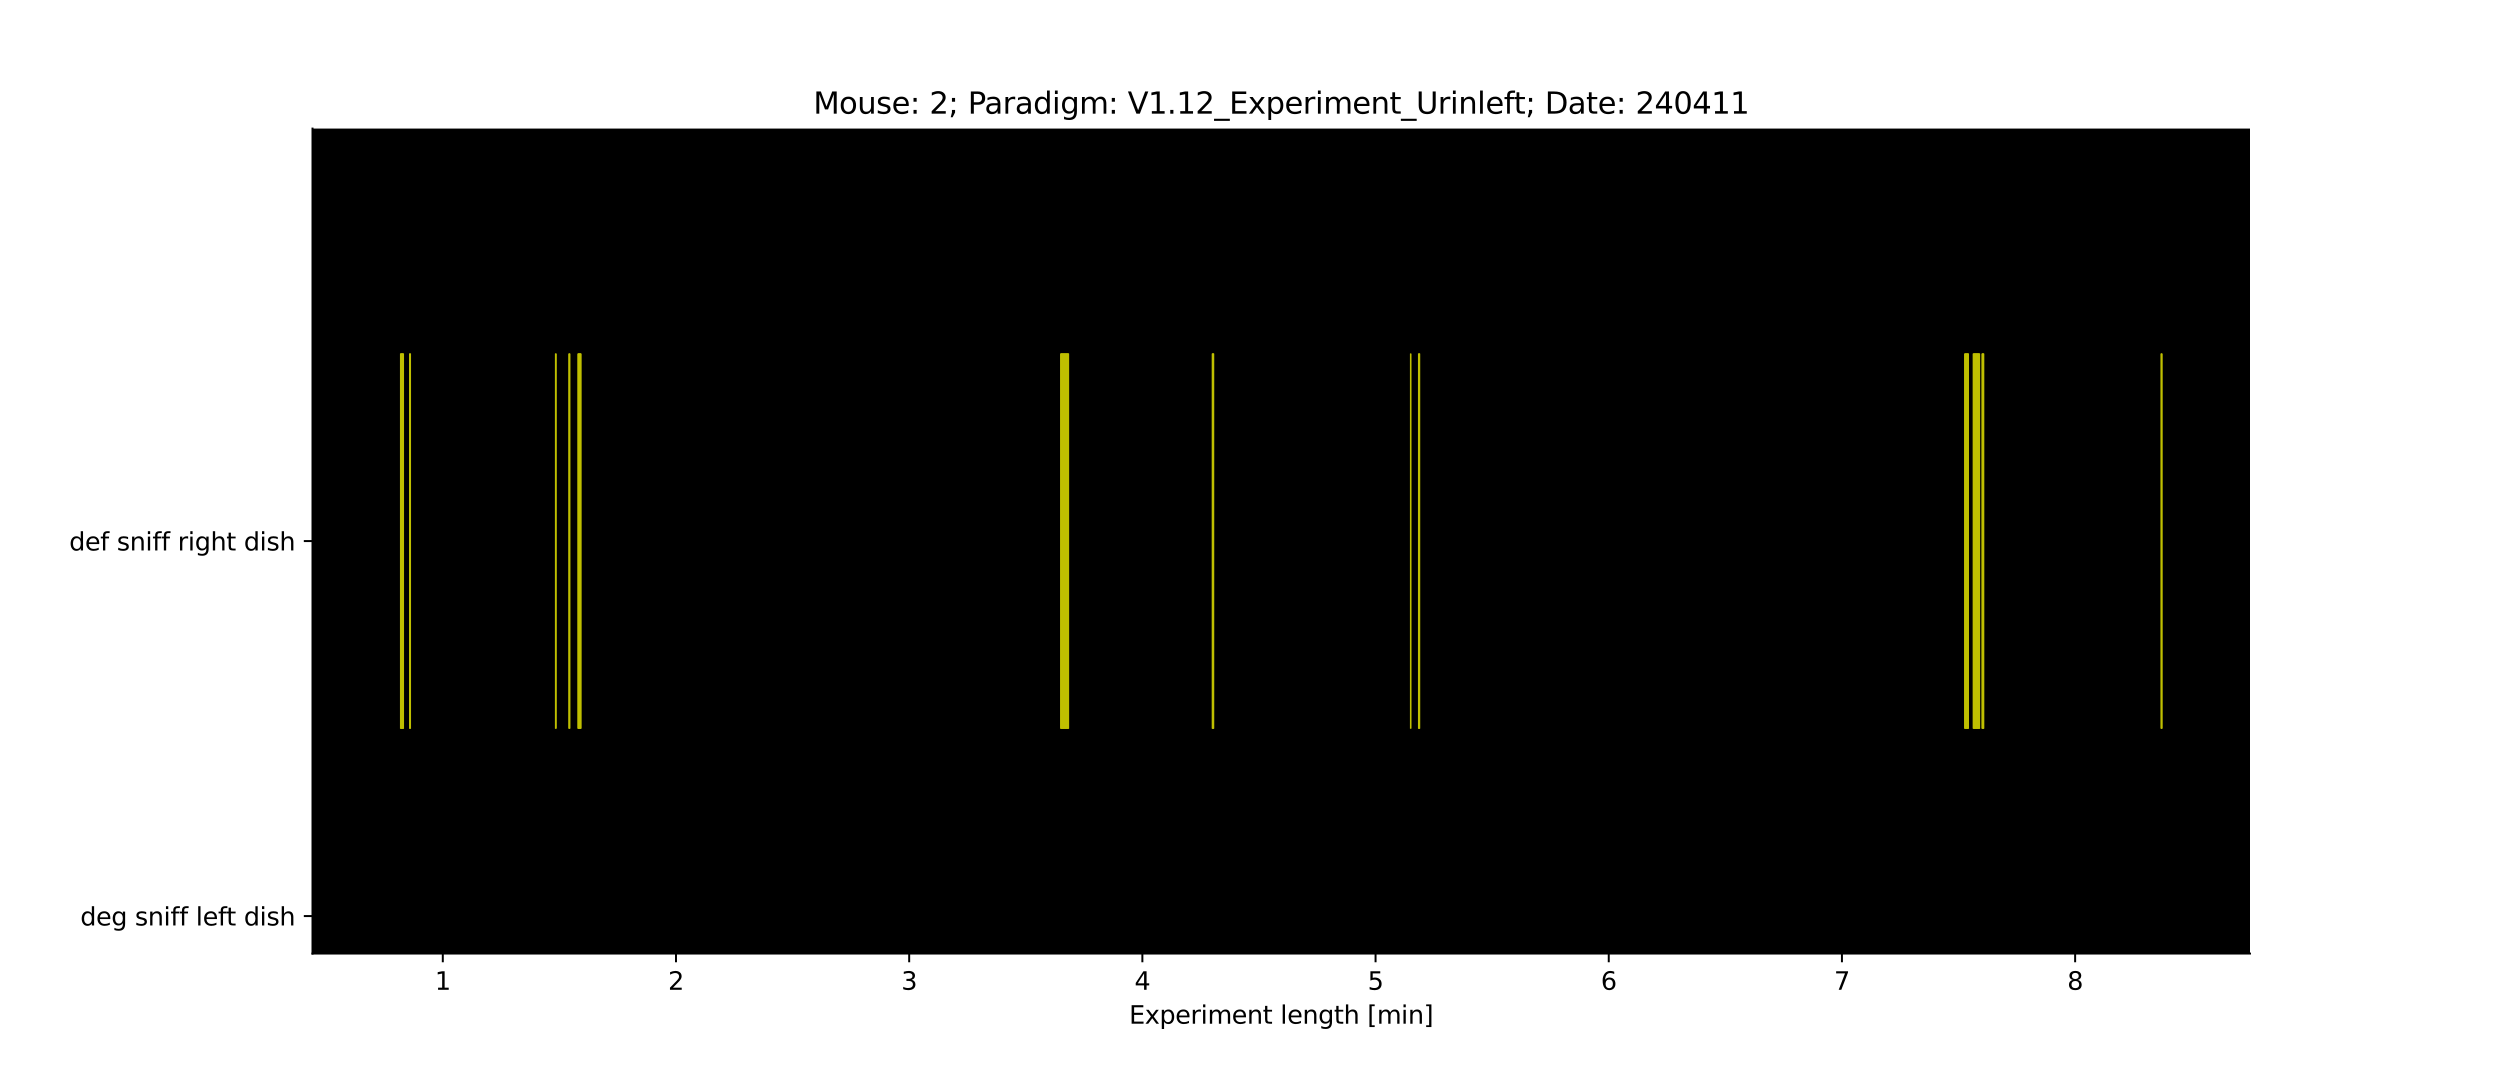 <?xml version="1.0" encoding="utf-8" standalone="no"?>
<!DOCTYPE svg PUBLIC "-//W3C//DTD SVG 1.1//EN"
  "http://www.w3.org/Graphics/SVG/1.1/DTD/svg11.dtd">
<svg xmlns:xlink="http://www.w3.org/1999/xlink" width="1008pt" height="432pt" viewBox="0 0 1008 432" xmlns="http://www.w3.org/2000/svg" version="1.1">
 <defs>
  <style type="text/css">*{stroke-linejoin: round; stroke-linecap: butt}</style>
 </defs>
 <g id="figure_1">
  <g id="patch_1">
   <path d="M 0 432 
L 1008 432 
L 1008 0 
L 0 0 
z
" style="fill: #ffffff"/>
  </g>
  <g id="axes_1">
   <g id="patch_2">
    <path d="M 126 384.48 
L 907.2 384.48 
L 907.2 51.84 
L 126 51.84 
z
"/>
   </g>
   <g id="matplotlib.axis_1">
    <g id="xtick_1">
     <g id="line2d_1">
      <defs>
       <path id="m249a674380" d="M 0 0 
L 0 3.5 
" style="stroke: #000000; stroke-width: 0.8"/>
      </defs>
      <g>
       <use xlink:href="#m249a674380" x="178.538" y="384.48" style="stroke: #000000; stroke-width: 0.8"/>
      </g>
     </g>
     <g id="text_1">
      <!-- 1 -->
      <g transform="translate(175.356 399.078) scale(0.1 -0.1)">
       <defs>
        <path id="DejaVuSans-31" d="M 794 531 
L 1825 531 
L 1825 4091 
L 703 3866 
L 703 4441 
L 1819 4666 
L 2450 4666 
L 2450 531 
L 3481 531 
L 3481 0 
L 794 0 
L 794 531 
z
" transform="scale(0.016)"/>
       </defs>
       <use xlink:href="#DejaVuSans-31"/>
      </g>
     </g>
    </g>
    <g id="xtick_2">
     <g id="line2d_2">
      <g>
       <use xlink:href="#m249a674380" x="272.56" y="384.48" style="stroke: #000000; stroke-width: 0.8"/>
      </g>
     </g>
     <g id="text_2">
      <!-- 2 -->
      <g transform="translate(269.379 399.078) scale(0.1 -0.1)">
       <defs>
        <path id="DejaVuSans-32" d="M 1228 531 
L 3431 531 
L 3431 0 
L 469 0 
L 469 531 
Q 828 903 1448 1529 
Q 2069 2156 2228 2338 
Q 2531 2678 2651 2914 
Q 2772 3150 2772 3378 
Q 2772 3750 2511 3984 
Q 2250 4219 1831 4219 
Q 1534 4219 1204 4116 
Q 875 4013 500 3803 
L 500 4441 
Q 881 4594 1212 4672 
Q 1544 4750 1819 4750 
Q 2544 4750 2975 4387 
Q 3406 4025 3406 3419 
Q 3406 3131 3298 2873 
Q 3191 2616 2906 2266 
Q 2828 2175 2409 1742 
Q 1991 1309 1228 531 
z
" transform="scale(0.016)"/>
       </defs>
       <use xlink:href="#DejaVuSans-32"/>
      </g>
     </g>
    </g>
    <g id="xtick_3">
     <g id="line2d_3">
      <g>
       <use xlink:href="#m249a674380" x="366.582" y="384.48" style="stroke: #000000; stroke-width: 0.8"/>
      </g>
     </g>
     <g id="text_3">
      <!-- 3 -->
      <g transform="translate(363.401 399.078) scale(0.1 -0.1)">
       <defs>
        <path id="DejaVuSans-33" d="M 2597 2516 
Q 3050 2419 3304 2112 
Q 3559 1806 3559 1356 
Q 3559 666 3084 287 
Q 2609 -91 1734 -91 
Q 1441 -91 1130 -33 
Q 819 25 488 141 
L 488 750 
Q 750 597 1062 519 
Q 1375 441 1716 441 
Q 2309 441 2620 675 
Q 2931 909 2931 1356 
Q 2931 1769 2642 2001 
Q 2353 2234 1838 2234 
L 1294 2234 
L 1294 2753 
L 1863 2753 
Q 2328 2753 2575 2939 
Q 2822 3125 2822 3475 
Q 2822 3834 2567 4026 
Q 2313 4219 1838 4219 
Q 1578 4219 1281 4162 
Q 984 4106 628 3988 
L 628 4550 
Q 988 4650 1302 4700 
Q 1616 4750 1894 4750 
Q 2613 4750 3031 4423 
Q 3450 4097 3450 3541 
Q 3450 3153 3228 2886 
Q 3006 2619 2597 2516 
z
" transform="scale(0.016)"/>
       </defs>
       <use xlink:href="#DejaVuSans-33"/>
      </g>
     </g>
    </g>
    <g id="xtick_4">
     <g id="line2d_4">
      <g>
       <use xlink:href="#m249a674380" x="460.604" y="384.48" style="stroke: #000000; stroke-width: 0.8"/>
      </g>
     </g>
     <g id="text_4">
      <!-- 4 -->
      <g transform="translate(457.423 399.078) scale(0.1 -0.1)">
       <defs>
        <path id="DejaVuSans-34" d="M 2419 4116 
L 825 1625 
L 2419 1625 
L 2419 4116 
z
M 2253 4666 
L 3047 4666 
L 3047 1625 
L 3713 1625 
L 3713 1100 
L 3047 1100 
L 3047 0 
L 2419 0 
L 2419 1100 
L 313 1100 
L 313 1709 
L 2253 4666 
z
" transform="scale(0.016)"/>
       </defs>
       <use xlink:href="#DejaVuSans-34"/>
      </g>
     </g>
    </g>
    <g id="xtick_5">
     <g id="line2d_5">
      <g>
       <use xlink:href="#m249a674380" x="554.627" y="384.48" style="stroke: #000000; stroke-width: 0.8"/>
      </g>
     </g>
     <g id="text_5">
      <!-- 5 -->
      <g transform="translate(551.446 399.078) scale(0.1 -0.1)">
       <defs>
        <path id="DejaVuSans-35" d="M 691 4666 
L 3169 4666 
L 3169 4134 
L 1269 4134 
L 1269 2991 
Q 1406 3038 1543 3061 
Q 1681 3084 1819 3084 
Q 2600 3084 3056 2656 
Q 3513 2228 3513 1497 
Q 3513 744 3044 326 
Q 2575 -91 1722 -91 
Q 1428 -91 1123 -41 
Q 819 9 494 109 
L 494 744 
Q 775 591 1075 516 
Q 1375 441 1709 441 
Q 2250 441 2565 725 
Q 2881 1009 2881 1497 
Q 2881 1984 2565 2268 
Q 2250 2553 1709 2553 
Q 1456 2553 1204 2497 
Q 953 2441 691 2322 
L 691 4666 
z
" transform="scale(0.016)"/>
       </defs>
       <use xlink:href="#DejaVuSans-35"/>
      </g>
     </g>
    </g>
    <g id="xtick_6">
     <g id="line2d_6">
      <g>
       <use xlink:href="#m249a674380" x="648.649" y="384.48" style="stroke: #000000; stroke-width: 0.8"/>
      </g>
     </g>
     <g id="text_6">
      <!-- 6 -->
      <g transform="translate(645.468 399.078) scale(0.1 -0.1)">
       <defs>
        <path id="DejaVuSans-36" d="M 2113 2584 
Q 1688 2584 1439 2293 
Q 1191 2003 1191 1497 
Q 1191 994 1439 701 
Q 1688 409 2113 409 
Q 2538 409 2786 701 
Q 3034 994 3034 1497 
Q 3034 2003 2786 2293 
Q 2538 2584 2113 2584 
z
M 3366 4563 
L 3366 3988 
Q 3128 4100 2886 4159 
Q 2644 4219 2406 4219 
Q 1781 4219 1451 3797 
Q 1122 3375 1075 2522 
Q 1259 2794 1537 2939 
Q 1816 3084 2150 3084 
Q 2853 3084 3261 2657 
Q 3669 2231 3669 1497 
Q 3669 778 3244 343 
Q 2819 -91 2113 -91 
Q 1303 -91 875 529 
Q 447 1150 447 2328 
Q 447 3434 972 4092 
Q 1497 4750 2381 4750 
Q 2619 4750 2861 4703 
Q 3103 4656 3366 4563 
z
" transform="scale(0.016)"/>
       </defs>
       <use xlink:href="#DejaVuSans-36"/>
      </g>
     </g>
    </g>
    <g id="xtick_7">
     <g id="line2d_7">
      <g>
       <use xlink:href="#m249a674380" x="742.671" y="384.48" style="stroke: #000000; stroke-width: 0.8"/>
      </g>
     </g>
     <g id="text_7">
      <!-- 7 -->
      <g transform="translate(739.49 399.078) scale(0.1 -0.1)">
       <defs>
        <path id="DejaVuSans-37" d="M 525 4666 
L 3525 4666 
L 3525 4397 
L 1831 0 
L 1172 0 
L 2766 4134 
L 525 4134 
L 525 4666 
z
" transform="scale(0.016)"/>
       </defs>
       <use xlink:href="#DejaVuSans-37"/>
      </g>
     </g>
    </g>
    <g id="xtick_8">
     <g id="line2d_8">
      <g>
       <use xlink:href="#m249a674380" x="836.694" y="384.48" style="stroke: #000000; stroke-width: 0.8"/>
      </g>
     </g>
     <g id="text_8">
      <!-- 8 -->
      <g transform="translate(833.512 399.078) scale(0.1 -0.1)">
       <defs>
        <path id="DejaVuSans-38" d="M 2034 2216 
Q 1584 2216 1326 1975 
Q 1069 1734 1069 1313 
Q 1069 891 1326 650 
Q 1584 409 2034 409 
Q 2484 409 2743 651 
Q 3003 894 3003 1313 
Q 3003 1734 2745 1975 
Q 2488 2216 2034 2216 
z
M 1403 2484 
Q 997 2584 770 2862 
Q 544 3141 544 3541 
Q 544 4100 942 4425 
Q 1341 4750 2034 4750 
Q 2731 4750 3128 4425 
Q 3525 4100 3525 3541 
Q 3525 3141 3298 2862 
Q 3072 2584 2669 2484 
Q 3125 2378 3379 2068 
Q 3634 1759 3634 1313 
Q 3634 634 3220 271 
Q 2806 -91 2034 -91 
Q 1263 -91 848 271 
Q 434 634 434 1313 
Q 434 1759 690 2068 
Q 947 2378 1403 2484 
z
M 1172 3481 
Q 1172 3119 1398 2916 
Q 1625 2713 2034 2713 
Q 2441 2713 2670 2916 
Q 2900 3119 2900 3481 
Q 2900 3844 2670 4047 
Q 2441 4250 2034 4250 
Q 1625 4250 1398 4047 
Q 1172 3844 1172 3481 
z
" transform="scale(0.016)"/>
       </defs>
       <use xlink:href="#DejaVuSans-38"/>
      </g>
     </g>
    </g>
    <g id="text_9">
     <!-- Experiment length [min] -->
     <g transform="translate(455.265 412.757) scale(0.1 -0.1)">
      <defs>
       <path id="DejaVuSans-45" d="M 628 4666 
L 3578 4666 
L 3578 4134 
L 1259 4134 
L 1259 2753 
L 3481 2753 
L 3481 2222 
L 1259 2222 
L 1259 531 
L 3634 531 
L 3634 0 
L 628 0 
L 628 4666 
z
" transform="scale(0.016)"/>
       <path id="DejaVuSans-78" d="M 3513 3500 
L 2247 1797 
L 3578 0 
L 2900 0 
L 1881 1375 
L 863 0 
L 184 0 
L 1544 1831 
L 300 3500 
L 978 3500 
L 1906 2253 
L 2834 3500 
L 3513 3500 
z
" transform="scale(0.016)"/>
       <path id="DejaVuSans-70" d="M 1159 525 
L 1159 -1331 
L 581 -1331 
L 581 3500 
L 1159 3500 
L 1159 2969 
Q 1341 3281 1617 3432 
Q 1894 3584 2278 3584 
Q 2916 3584 3314 3078 
Q 3713 2572 3713 1747 
Q 3713 922 3314 415 
Q 2916 -91 2278 -91 
Q 1894 -91 1617 61 
Q 1341 213 1159 525 
z
M 3116 1747 
Q 3116 2381 2855 2742 
Q 2594 3103 2138 3103 
Q 1681 3103 1420 2742 
Q 1159 2381 1159 1747 
Q 1159 1113 1420 752 
Q 1681 391 2138 391 
Q 2594 391 2855 752 
Q 3116 1113 3116 1747 
z
" transform="scale(0.016)"/>
       <path id="DejaVuSans-65" d="M 3597 1894 
L 3597 1613 
L 953 1613 
Q 991 1019 1311 708 
Q 1631 397 2203 397 
Q 2534 397 2845 478 
Q 3156 559 3463 722 
L 3463 178 
Q 3153 47 2828 -22 
Q 2503 -91 2169 -91 
Q 1331 -91 842 396 
Q 353 884 353 1716 
Q 353 2575 817 3079 
Q 1281 3584 2069 3584 
Q 2775 3584 3186 3129 
Q 3597 2675 3597 1894 
z
M 3022 2063 
Q 3016 2534 2758 2815 
Q 2500 3097 2075 3097 
Q 1594 3097 1305 2825 
Q 1016 2553 972 2059 
L 3022 2063 
z
" transform="scale(0.016)"/>
       <path id="DejaVuSans-72" d="M 2631 2963 
Q 2534 3019 2420 3045 
Q 2306 3072 2169 3072 
Q 1681 3072 1420 2755 
Q 1159 2438 1159 1844 
L 1159 0 
L 581 0 
L 581 3500 
L 1159 3500 
L 1159 2956 
Q 1341 3275 1631 3429 
Q 1922 3584 2338 3584 
Q 2397 3584 2469 3576 
Q 2541 3569 2628 3553 
L 2631 2963 
z
" transform="scale(0.016)"/>
       <path id="DejaVuSans-69" d="M 603 3500 
L 1178 3500 
L 1178 0 
L 603 0 
L 603 3500 
z
M 603 4863 
L 1178 4863 
L 1178 4134 
L 603 4134 
L 603 4863 
z
" transform="scale(0.016)"/>
       <path id="DejaVuSans-6d" d="M 3328 2828 
Q 3544 3216 3844 3400 
Q 4144 3584 4550 3584 
Q 5097 3584 5394 3201 
Q 5691 2819 5691 2113 
L 5691 0 
L 5113 0 
L 5113 2094 
Q 5113 2597 4934 2840 
Q 4756 3084 4391 3084 
Q 3944 3084 3684 2787 
Q 3425 2491 3425 1978 
L 3425 0 
L 2847 0 
L 2847 2094 
Q 2847 2600 2669 2842 
Q 2491 3084 2119 3084 
Q 1678 3084 1418 2786 
Q 1159 2488 1159 1978 
L 1159 0 
L 581 0 
L 581 3500 
L 1159 3500 
L 1159 2956 
Q 1356 3278 1631 3431 
Q 1906 3584 2284 3584 
Q 2666 3584 2933 3390 
Q 3200 3197 3328 2828 
z
" transform="scale(0.016)"/>
       <path id="DejaVuSans-6e" d="M 3513 2113 
L 3513 0 
L 2938 0 
L 2938 2094 
Q 2938 2591 2744 2837 
Q 2550 3084 2163 3084 
Q 1697 3084 1428 2787 
Q 1159 2491 1159 1978 
L 1159 0 
L 581 0 
L 581 3500 
L 1159 3500 
L 1159 2956 
Q 1366 3272 1645 3428 
Q 1925 3584 2291 3584 
Q 2894 3584 3203 3211 
Q 3513 2838 3513 2113 
z
" transform="scale(0.016)"/>
       <path id="DejaVuSans-74" d="M 1172 4494 
L 1172 3500 
L 2356 3500 
L 2356 3053 
L 1172 3053 
L 1172 1153 
Q 1172 725 1289 603 
Q 1406 481 1766 481 
L 2356 481 
L 2356 0 
L 1766 0 
Q 1100 0 847 248 
Q 594 497 594 1153 
L 594 3053 
L 172 3053 
L 172 3500 
L 594 3500 
L 594 4494 
L 1172 4494 
z
" transform="scale(0.016)"/>
       <path id="DejaVuSans-20" transform="scale(0.016)"/>
       <path id="DejaVuSans-6c" d="M 603 4863 
L 1178 4863 
L 1178 0 
L 603 0 
L 603 4863 
z
" transform="scale(0.016)"/>
       <path id="DejaVuSans-67" d="M 2906 1791 
Q 2906 2416 2648 2759 
Q 2391 3103 1925 3103 
Q 1463 3103 1205 2759 
Q 947 2416 947 1791 
Q 947 1169 1205 825 
Q 1463 481 1925 481 
Q 2391 481 2648 825 
Q 2906 1169 2906 1791 
z
M 3481 434 
Q 3481 -459 3084 -895 
Q 2688 -1331 1869 -1331 
Q 1566 -1331 1297 -1286 
Q 1028 -1241 775 -1147 
L 775 -588 
Q 1028 -725 1275 -790 
Q 1522 -856 1778 -856 
Q 2344 -856 2625 -561 
Q 2906 -266 2906 331 
L 2906 616 
Q 2728 306 2450 153 
Q 2172 0 1784 0 
Q 1141 0 747 490 
Q 353 981 353 1791 
Q 353 2603 747 3093 
Q 1141 3584 1784 3584 
Q 2172 3584 2450 3431 
Q 2728 3278 2906 2969 
L 2906 3500 
L 3481 3500 
L 3481 434 
z
" transform="scale(0.016)"/>
       <path id="DejaVuSans-68" d="M 3513 2113 
L 3513 0 
L 2938 0 
L 2938 2094 
Q 2938 2591 2744 2837 
Q 2550 3084 2163 3084 
Q 1697 3084 1428 2787 
Q 1159 2491 1159 1978 
L 1159 0 
L 581 0 
L 581 4863 
L 1159 4863 
L 1159 2956 
Q 1366 3272 1645 3428 
Q 1925 3584 2291 3584 
Q 2894 3584 3203 3211 
Q 3513 2838 3513 2113 
z
" transform="scale(0.016)"/>
       <path id="DejaVuSans-5b" d="M 550 4863 
L 1875 4863 
L 1875 4416 
L 1125 4416 
L 1125 -397 
L 1875 -397 
L 1875 -844 
L 550 -844 
L 550 4863 
z
" transform="scale(0.016)"/>
       <path id="DejaVuSans-5d" d="M 1947 4863 
L 1947 -844 
L 622 -844 
L 622 -397 
L 1369 -397 
L 1369 4416 
L 622 4416 
L 622 4863 
L 1947 4863 
z
" transform="scale(0.016)"/>
      </defs>
      <use xlink:href="#DejaVuSans-45"/>
      <use xlink:href="#DejaVuSans-78" x="63.184"/>
      <use xlink:href="#DejaVuSans-70" x="122.363"/>
      <use xlink:href="#DejaVuSans-65" x="185.84"/>
      <use xlink:href="#DejaVuSans-72" x="247.363"/>
      <use xlink:href="#DejaVuSans-69" x="288.477"/>
      <use xlink:href="#DejaVuSans-6d" x="316.26"/>
      <use xlink:href="#DejaVuSans-65" x="413.672"/>
      <use xlink:href="#DejaVuSans-6e" x="475.195"/>
      <use xlink:href="#DejaVuSans-74" x="538.574"/>
      <use xlink:href="#DejaVuSans-20" x="577.783"/>
      <use xlink:href="#DejaVuSans-6c" x="609.57"/>
      <use xlink:href="#DejaVuSans-65" x="637.354"/>
      <use xlink:href="#DejaVuSans-6e" x="698.877"/>
      <use xlink:href="#DejaVuSans-67" x="762.256"/>
      <use xlink:href="#DejaVuSans-74" x="825.732"/>
      <use xlink:href="#DejaVuSans-68" x="864.941"/>
      <use xlink:href="#DejaVuSans-20" x="928.32"/>
      <use xlink:href="#DejaVuSans-5b" x="960.107"/>
      <use xlink:href="#DejaVuSans-6d" x="999.121"/>
      <use xlink:href="#DejaVuSans-69" x="1096.533"/>
      <use xlink:href="#DejaVuSans-6e" x="1124.316"/>
      <use xlink:href="#DejaVuSans-5d" x="1187.695"/>
     </g>
    </g>
   </g>
   <g id="matplotlib.axis_2">
    <g id="ytick_1">
     <g id="line2d_9">
      <defs>
       <path id="mc36dd41feb" d="M 0 0 
L -3.5 0 
" style="stroke: #000000; stroke-width: 0.8"/>
      </defs>
      <g>
       <use xlink:href="#mc36dd41feb" x="126" y="369.36" style="stroke: #000000; stroke-width: 0.8"/>
      </g>
     </g>
     <g id="text_10">
      <!-- deg sniff left dish -->
      <g transform="translate(32.38 373.159) scale(0.1 -0.1)">
       <defs>
        <path id="DejaVuSans-64" d="M 2906 2969 
L 2906 4863 
L 3481 4863 
L 3481 0 
L 2906 0 
L 2906 525 
Q 2725 213 2448 61 
Q 2172 -91 1784 -91 
Q 1150 -91 751 415 
Q 353 922 353 1747 
Q 353 2572 751 3078 
Q 1150 3584 1784 3584 
Q 2172 3584 2448 3432 
Q 2725 3281 2906 2969 
z
M 947 1747 
Q 947 1113 1208 752 
Q 1469 391 1925 391 
Q 2381 391 2643 752 
Q 2906 1113 2906 1747 
Q 2906 2381 2643 2742 
Q 2381 3103 1925 3103 
Q 1469 3103 1208 2742 
Q 947 2381 947 1747 
z
" transform="scale(0.016)"/>
        <path id="DejaVuSans-73" d="M 2834 3397 
L 2834 2853 
Q 2591 2978 2328 3040 
Q 2066 3103 1784 3103 
Q 1356 3103 1142 2972 
Q 928 2841 928 2578 
Q 928 2378 1081 2264 
Q 1234 2150 1697 2047 
L 1894 2003 
Q 2506 1872 2764 1633 
Q 3022 1394 3022 966 
Q 3022 478 2636 193 
Q 2250 -91 1575 -91 
Q 1294 -91 989 -36 
Q 684 19 347 128 
L 347 722 
Q 666 556 975 473 
Q 1284 391 1588 391 
Q 1994 391 2212 530 
Q 2431 669 2431 922 
Q 2431 1156 2273 1281 
Q 2116 1406 1581 1522 
L 1381 1569 
Q 847 1681 609 1914 
Q 372 2147 372 2553 
Q 372 3047 722 3315 
Q 1072 3584 1716 3584 
Q 2034 3584 2315 3537 
Q 2597 3491 2834 3397 
z
" transform="scale(0.016)"/>
        <path id="DejaVuSans-66" d="M 2375 4863 
L 2375 4384 
L 1825 4384 
Q 1516 4384 1395 4259 
Q 1275 4134 1275 3809 
L 1275 3500 
L 2222 3500 
L 2222 3053 
L 1275 3053 
L 1275 0 
L 697 0 
L 697 3053 
L 147 3053 
L 147 3500 
L 697 3500 
L 697 3744 
Q 697 4328 969 4595 
Q 1241 4863 1831 4863 
L 2375 4863 
z
" transform="scale(0.016)"/>
       </defs>
       <use xlink:href="#DejaVuSans-64"/>
       <use xlink:href="#DejaVuSans-65" x="63.477"/>
       <use xlink:href="#DejaVuSans-67" x="125"/>
       <use xlink:href="#DejaVuSans-20" x="188.477"/>
       <use xlink:href="#DejaVuSans-73" x="220.264"/>
       <use xlink:href="#DejaVuSans-6e" x="272.363"/>
       <use xlink:href="#DejaVuSans-69" x="335.742"/>
       <use xlink:href="#DejaVuSans-66" x="363.525"/>
       <use xlink:href="#DejaVuSans-66" x="398.73"/>
       <use xlink:href="#DejaVuSans-20" x="433.936"/>
       <use xlink:href="#DejaVuSans-6c" x="465.723"/>
       <use xlink:href="#DejaVuSans-65" x="493.506"/>
       <use xlink:href="#DejaVuSans-66" x="555.029"/>
       <use xlink:href="#DejaVuSans-74" x="588.484"/>
       <use xlink:href="#DejaVuSans-20" x="627.693"/>
       <use xlink:href="#DejaVuSans-64" x="659.48"/>
       <use xlink:href="#DejaVuSans-69" x="722.957"/>
       <use xlink:href="#DejaVuSans-73" x="750.74"/>
       <use xlink:href="#DejaVuSans-68" x="802.84"/>
      </g>
     </g>
    </g>
    <g id="ytick_2">
     <g id="line2d_10">
      <g>
       <use xlink:href="#mc36dd41feb" x="126" y="218.16" style="stroke: #000000; stroke-width: 0.8"/>
      </g>
     </g>
     <g id="text_11">
      <!-- def sniff right dish -->
      <g transform="translate(27.909 221.959) scale(0.1 -0.1)">
       <use xlink:href="#DejaVuSans-64"/>
       <use xlink:href="#DejaVuSans-65" x="63.477"/>
       <use xlink:href="#DejaVuSans-66" x="125"/>
       <use xlink:href="#DejaVuSans-20" x="160.205"/>
       <use xlink:href="#DejaVuSans-73" x="191.992"/>
       <use xlink:href="#DejaVuSans-6e" x="244.092"/>
       <use xlink:href="#DejaVuSans-69" x="307.471"/>
       <use xlink:href="#DejaVuSans-66" x="335.254"/>
       <use xlink:href="#DejaVuSans-66" x="370.459"/>
       <use xlink:href="#DejaVuSans-20" x="405.664"/>
       <use xlink:href="#DejaVuSans-72" x="437.451"/>
       <use xlink:href="#DejaVuSans-69" x="478.564"/>
       <use xlink:href="#DejaVuSans-67" x="506.348"/>
       <use xlink:href="#DejaVuSans-68" x="569.824"/>
       <use xlink:href="#DejaVuSans-74" x="633.203"/>
       <use xlink:href="#DejaVuSans-20" x="672.412"/>
       <use xlink:href="#DejaVuSans-64" x="704.199"/>
       <use xlink:href="#DejaVuSans-69" x="767.676"/>
       <use xlink:href="#DejaVuSans-73" x="795.459"/>
       <use xlink:href="#DejaVuSans-68" x="847.559"/>
      </g>
     </g>
    </g>
   </g>
   <g id="EventCollection_1"/>
   <g id="EventCollection_2">
    <path d="M 161.509 142.56 
L 161.509 293.76 
" clip-path="url(#pa974aad40c)" style="fill: none; stroke: #bfbf00; stroke-width: 0.5"/>
    <path d="M 161.614 142.56 
L 161.614 293.76 
" clip-path="url(#pa974aad40c)" style="fill: none; stroke: #bfbf00; stroke-width: 0.5"/>
    <path d="M 161.718 142.56 
L 161.718 293.76 
" clip-path="url(#pa974aad40c)" style="fill: none; stroke: #bfbf00; stroke-width: 0.5"/>
    <path d="M 161.822 142.56 
L 161.822 293.76 
" clip-path="url(#pa974aad40c)" style="fill: none; stroke: #bfbf00; stroke-width: 0.5"/>
    <path d="M 161.927 142.56 
L 161.927 293.76 
" clip-path="url(#pa974aad40c)" style="fill: none; stroke: #bfbf00; stroke-width: 0.5"/>
    <path d="M 162.031 142.56 
L 162.031 293.76 
" clip-path="url(#pa974aad40c)" style="fill: none; stroke: #bfbf00; stroke-width: 0.5"/>
    <path d="M 162.136 142.56 
L 162.136 293.76 
" clip-path="url(#pa974aad40c)" style="fill: none; stroke: #bfbf00; stroke-width: 0.5"/>
    <path d="M 162.24 142.56 
L 162.24 293.76 
" clip-path="url(#pa974aad40c)" style="fill: none; stroke: #bfbf00; stroke-width: 0.5"/>
    <path d="M 162.345 142.56 
L 162.345 293.76 
" clip-path="url(#pa974aad40c)" style="fill: none; stroke: #bfbf00; stroke-width: 0.5"/>
    <path d="M 162.449 142.56 
L 162.449 293.76 
" clip-path="url(#pa974aad40c)" style="fill: none; stroke: #bfbf00; stroke-width: 0.5"/>
    <path d="M 162.554 142.56 
L 162.554 293.76 
" clip-path="url(#pa974aad40c)" style="fill: none; stroke: #bfbf00; stroke-width: 0.5"/>
    <path d="M 162.658 142.56 
L 162.658 293.76 
" clip-path="url(#pa974aad40c)" style="fill: none; stroke: #bfbf00; stroke-width: 0.5"/>
    <path d="M 165.166 142.56 
L 165.166 293.76 
" clip-path="url(#pa974aad40c)" style="fill: none; stroke: #bfbf00; stroke-width: 0.5"/>
    <path d="M 165.27 142.56 
L 165.27 293.76 
" clip-path="url(#pa974aad40c)" style="fill: none; stroke: #bfbf00; stroke-width: 0.5"/>
    <path d="M 165.374 142.56 
L 165.374 293.76 
" clip-path="url(#pa974aad40c)" style="fill: none; stroke: #bfbf00; stroke-width: 0.5"/>
    <path d="M 165.479 142.56 
L 165.479 293.76 
" clip-path="url(#pa974aad40c)" style="fill: none; stroke: #bfbf00; stroke-width: 0.5"/>
    <path d="M 223.982 142.56 
L 223.982 293.76 
" clip-path="url(#pa974aad40c)" style="fill: none; stroke: #bfbf00; stroke-width: 0.5"/>
    <path d="M 224.086 142.56 
L 224.086 293.76 
" clip-path="url(#pa974aad40c)" style="fill: none; stroke: #bfbf00; stroke-width: 0.5"/>
    <path d="M 224.191 142.56 
L 224.191 293.76 
" clip-path="url(#pa974aad40c)" style="fill: none; stroke: #bfbf00; stroke-width: 0.5"/>
    <path d="M 229.414 142.56 
L 229.414 293.76 
" clip-path="url(#pa974aad40c)" style="fill: none; stroke: #bfbf00; stroke-width: 0.5"/>
    <path d="M 229.519 142.56 
L 229.519 293.76 
" clip-path="url(#pa974aad40c)" style="fill: none; stroke: #bfbf00; stroke-width: 0.5"/>
    <path d="M 229.623 142.56 
L 229.623 293.76 
" clip-path="url(#pa974aad40c)" style="fill: none; stroke: #bfbf00; stroke-width: 0.5"/>
    <path d="M 229.727 142.56 
L 229.727 293.76 
" clip-path="url(#pa974aad40c)" style="fill: none; stroke: #bfbf00; stroke-width: 0.5"/>
    <path d="M 233.071 142.56 
L 233.071 293.76 
" clip-path="url(#pa974aad40c)" style="fill: none; stroke: #bfbf00; stroke-width: 0.5"/>
    <path d="M 233.175 142.56 
L 233.175 293.76 
" clip-path="url(#pa974aad40c)" style="fill: none; stroke: #bfbf00; stroke-width: 0.5"/>
    <path d="M 233.279 142.56 
L 233.279 293.76 
" clip-path="url(#pa974aad40c)" style="fill: none; stroke: #bfbf00; stroke-width: 0.5"/>
    <path d="M 233.384 142.56 
L 233.384 293.76 
" clip-path="url(#pa974aad40c)" style="fill: none; stroke: #bfbf00; stroke-width: 0.5"/>
    <path d="M 233.488 142.56 
L 233.488 293.76 
" clip-path="url(#pa974aad40c)" style="fill: none; stroke: #bfbf00; stroke-width: 0.5"/>
    <path d="M 233.593 142.56 
L 233.593 293.76 
" clip-path="url(#pa974aad40c)" style="fill: none; stroke: #bfbf00; stroke-width: 0.5"/>
    <path d="M 233.697 142.56 
L 233.697 293.76 
" clip-path="url(#pa974aad40c)" style="fill: none; stroke: #bfbf00; stroke-width: 0.5"/>
    <path d="M 233.802 142.56 
L 233.802 293.76 
" clip-path="url(#pa974aad40c)" style="fill: none; stroke: #bfbf00; stroke-width: 0.5"/>
    <path d="M 233.906 142.56 
L 233.906 293.76 
" clip-path="url(#pa974aad40c)" style="fill: none; stroke: #bfbf00; stroke-width: 0.5"/>
    <path d="M 234.011 142.56 
L 234.011 293.76 
" clip-path="url(#pa974aad40c)" style="fill: none; stroke: #bfbf00; stroke-width: 0.5"/>
    <path d="M 234.115 142.56 
L 234.115 293.76 
" clip-path="url(#pa974aad40c)" style="fill: none; stroke: #bfbf00; stroke-width: 0.5"/>
    <path d="M 234.22 142.56 
L 234.22 293.76 
" clip-path="url(#pa974aad40c)" style="fill: none; stroke: #bfbf00; stroke-width: 0.5"/>
    <path d="M 427.697 142.56 
L 427.697 293.76 
" clip-path="url(#pa974aad40c)" style="fill: none; stroke: #bfbf00; stroke-width: 0.5"/>
    <path d="M 427.801 142.56 
L 427.801 293.76 
" clip-path="url(#pa974aad40c)" style="fill: none; stroke: #bfbf00; stroke-width: 0.5"/>
    <path d="M 427.906 142.56 
L 427.906 293.76 
" clip-path="url(#pa974aad40c)" style="fill: none; stroke: #bfbf00; stroke-width: 0.5"/>
    <path d="M 428.01 142.56 
L 428.01 293.76 
" clip-path="url(#pa974aad40c)" style="fill: none; stroke: #bfbf00; stroke-width: 0.5"/>
    <path d="M 428.115 142.56 
L 428.115 293.76 
" clip-path="url(#pa974aad40c)" style="fill: none; stroke: #bfbf00; stroke-width: 0.5"/>
    <path d="M 428.219 142.56 
L 428.219 293.76 
" clip-path="url(#pa974aad40c)" style="fill: none; stroke: #bfbf00; stroke-width: 0.5"/>
    <path d="M 428.324 142.56 
L 428.324 293.76 
" clip-path="url(#pa974aad40c)" style="fill: none; stroke: #bfbf00; stroke-width: 0.5"/>
    <path d="M 428.428 142.56 
L 428.428 293.76 
" clip-path="url(#pa974aad40c)" style="fill: none; stroke: #bfbf00; stroke-width: 0.5"/>
    <path d="M 428.532 142.56 
L 428.532 293.76 
" clip-path="url(#pa974aad40c)" style="fill: none; stroke: #bfbf00; stroke-width: 0.5"/>
    <path d="M 428.637 142.56 
L 428.637 293.76 
" clip-path="url(#pa974aad40c)" style="fill: none; stroke: #bfbf00; stroke-width: 0.5"/>
    <path d="M 428.741 142.56 
L 428.741 293.76 
" clip-path="url(#pa974aad40c)" style="fill: none; stroke: #bfbf00; stroke-width: 0.5"/>
    <path d="M 428.846 142.56 
L 428.846 293.76 
" clip-path="url(#pa974aad40c)" style="fill: none; stroke: #bfbf00; stroke-width: 0.5"/>
    <path d="M 428.95 142.56 
L 428.95 293.76 
" clip-path="url(#pa974aad40c)" style="fill: none; stroke: #bfbf00; stroke-width: 0.5"/>
    <path d="M 429.055 142.56 
L 429.055 293.76 
" clip-path="url(#pa974aad40c)" style="fill: none; stroke: #bfbf00; stroke-width: 0.5"/>
    <path d="M 429.159 142.56 
L 429.159 293.76 
" clip-path="url(#pa974aad40c)" style="fill: none; stroke: #bfbf00; stroke-width: 0.5"/>
    <path d="M 429.264 142.56 
L 429.264 293.76 
" clip-path="url(#pa974aad40c)" style="fill: none; stroke: #bfbf00; stroke-width: 0.5"/>
    <path d="M 429.368 142.56 
L 429.368 293.76 
" clip-path="url(#pa974aad40c)" style="fill: none; stroke: #bfbf00; stroke-width: 0.5"/>
    <path d="M 429.473 142.56 
L 429.473 293.76 
" clip-path="url(#pa974aad40c)" style="fill: none; stroke: #bfbf00; stroke-width: 0.5"/>
    <path d="M 429.577 142.56 
L 429.577 293.76 
" clip-path="url(#pa974aad40c)" style="fill: none; stroke: #bfbf00; stroke-width: 0.5"/>
    <path d="M 429.682 142.56 
L 429.682 293.76 
" clip-path="url(#pa974aad40c)" style="fill: none; stroke: #bfbf00; stroke-width: 0.5"/>
    <path d="M 429.786 142.56 
L 429.786 293.76 
" clip-path="url(#pa974aad40c)" style="fill: none; stroke: #bfbf00; stroke-width: 0.5"/>
    <path d="M 429.891 142.56 
L 429.891 293.76 
" clip-path="url(#pa974aad40c)" style="fill: none; stroke: #bfbf00; stroke-width: 0.5"/>
    <path d="M 429.995 142.56 
L 429.995 293.76 
" clip-path="url(#pa974aad40c)" style="fill: none; stroke: #bfbf00; stroke-width: 0.5"/>
    <path d="M 430.099 142.56 
L 430.099 293.76 
" clip-path="url(#pa974aad40c)" style="fill: none; stroke: #bfbf00; stroke-width: 0.5"/>
    <path d="M 430.204 142.56 
L 430.204 293.76 
" clip-path="url(#pa974aad40c)" style="fill: none; stroke: #bfbf00; stroke-width: 0.5"/>
    <path d="M 430.308 142.56 
L 430.308 293.76 
" clip-path="url(#pa974aad40c)" style="fill: none; stroke: #bfbf00; stroke-width: 0.5"/>
    <path d="M 430.413 142.56 
L 430.413 293.76 
" clip-path="url(#pa974aad40c)" style="fill: none; stroke: #bfbf00; stroke-width: 0.5"/>
    <path d="M 430.517 142.56 
L 430.517 293.76 
" clip-path="url(#pa974aad40c)" style="fill: none; stroke: #bfbf00; stroke-width: 0.5"/>
    <path d="M 430.622 142.56 
L 430.622 293.76 
" clip-path="url(#pa974aad40c)" style="fill: none; stroke: #bfbf00; stroke-width: 0.5"/>
    <path d="M 430.726 142.56 
L 430.726 293.76 
" clip-path="url(#pa974aad40c)" style="fill: none; stroke: #bfbf00; stroke-width: 0.5"/>
    <path d="M 430.831 142.56 
L 430.831 293.76 
" clip-path="url(#pa974aad40c)" style="fill: none; stroke: #bfbf00; stroke-width: 0.5"/>
    <path d="M 488.811 142.56 
L 488.811 293.76 
" clip-path="url(#pa974aad40c)" style="fill: none; stroke: #bfbf00; stroke-width: 0.5"/>
    <path d="M 488.916 142.56 
L 488.916 293.76 
" clip-path="url(#pa974aad40c)" style="fill: none; stroke: #bfbf00; stroke-width: 0.5"/>
    <path d="M 489.02 142.56 
L 489.02 293.76 
" clip-path="url(#pa974aad40c)" style="fill: none; stroke: #bfbf00; stroke-width: 0.5"/>
    <path d="M 489.125 142.56 
L 489.125 293.76 
" clip-path="url(#pa974aad40c)" style="fill: none; stroke: #bfbf00; stroke-width: 0.5"/>
    <path d="M 489.229 142.56 
L 489.229 293.76 
" clip-path="url(#pa974aad40c)" style="fill: none; stroke: #bfbf00; stroke-width: 0.5"/>
    <path d="M 489.334 142.56 
L 489.334 293.76 
" clip-path="url(#pa974aad40c)" style="fill: none; stroke: #bfbf00; stroke-width: 0.5"/>
    <path d="M 568.73 142.56 
L 568.73 293.76 
" clip-path="url(#pa974aad40c)" style="fill: none; stroke: #bfbf00; stroke-width: 0.5"/>
    <path d="M 568.835 142.56 
L 568.835 293.76 
" clip-path="url(#pa974aad40c)" style="fill: none; stroke: #bfbf00; stroke-width: 0.5"/>
    <path d="M 571.969 142.56 
L 571.969 293.76 
" clip-path="url(#pa974aad40c)" style="fill: none; stroke: #bfbf00; stroke-width: 0.5"/>
    <path d="M 572.073 142.56 
L 572.073 293.76 
" clip-path="url(#pa974aad40c)" style="fill: none; stroke: #bfbf00; stroke-width: 0.5"/>
    <path d="M 572.178 142.56 
L 572.178 293.76 
" clip-path="url(#pa974aad40c)" style="fill: none; stroke: #bfbf00; stroke-width: 0.5"/>
    <path d="M 572.282 142.56 
L 572.282 293.76 
" clip-path="url(#pa974aad40c)" style="fill: none; stroke: #bfbf00; stroke-width: 0.5"/>
    <path d="M 572.387 142.56 
L 572.387 293.76 
" clip-path="url(#pa974aad40c)" style="fill: none; stroke: #bfbf00; stroke-width: 0.5"/>
    <path d="M 792.19 142.56 
L 792.19 293.76 
" clip-path="url(#pa974aad40c)" style="fill: none; stroke: #bfbf00; stroke-width: 0.5"/>
    <path d="M 792.294 142.56 
L 792.294 293.76 
" clip-path="url(#pa974aad40c)" style="fill: none; stroke: #bfbf00; stroke-width: 0.5"/>
    <path d="M 792.399 142.56 
L 792.399 293.76 
" clip-path="url(#pa974aad40c)" style="fill: none; stroke: #bfbf00; stroke-width: 0.5"/>
    <path d="M 792.503 142.56 
L 792.503 293.76 
" clip-path="url(#pa974aad40c)" style="fill: none; stroke: #bfbf00; stroke-width: 0.5"/>
    <path d="M 792.608 142.56 
L 792.608 293.76 
" clip-path="url(#pa974aad40c)" style="fill: none; stroke: #bfbf00; stroke-width: 0.5"/>
    <path d="M 792.712 142.56 
L 792.712 293.76 
" clip-path="url(#pa974aad40c)" style="fill: none; stroke: #bfbf00; stroke-width: 0.5"/>
    <path d="M 792.817 142.56 
L 792.817 293.76 
" clip-path="url(#pa974aad40c)" style="fill: none; stroke: #bfbf00; stroke-width: 0.5"/>
    <path d="M 792.921 142.56 
L 792.921 293.76 
" clip-path="url(#pa974aad40c)" style="fill: none; stroke: #bfbf00; stroke-width: 0.5"/>
    <path d="M 793.026 142.56 
L 793.026 293.76 
" clip-path="url(#pa974aad40c)" style="fill: none; stroke: #bfbf00; stroke-width: 0.5"/>
    <path d="M 793.13 142.56 
L 793.13 293.76 
" clip-path="url(#pa974aad40c)" style="fill: none; stroke: #bfbf00; stroke-width: 0.5"/>
    <path d="M 793.235 142.56 
L 793.235 293.76 
" clip-path="url(#pa974aad40c)" style="fill: none; stroke: #bfbf00; stroke-width: 0.5"/>
    <path d="M 793.339 142.56 
L 793.339 293.76 
" clip-path="url(#pa974aad40c)" style="fill: none; stroke: #bfbf00; stroke-width: 0.5"/>
    <path d="M 793.443 142.56 
L 793.443 293.76 
" clip-path="url(#pa974aad40c)" style="fill: none; stroke: #bfbf00; stroke-width: 0.5"/>
    <path d="M 793.548 142.56 
L 793.548 293.76 
" clip-path="url(#pa974aad40c)" style="fill: none; stroke: #bfbf00; stroke-width: 0.5"/>
    <path d="M 793.652 142.56 
L 793.652 293.76 
" clip-path="url(#pa974aad40c)" style="fill: none; stroke: #bfbf00; stroke-width: 0.5"/>
    <path d="M 795.637 142.56 
L 795.637 293.76 
" clip-path="url(#pa974aad40c)" style="fill: none; stroke: #bfbf00; stroke-width: 0.5"/>
    <path d="M 795.742 142.56 
L 795.742 293.76 
" clip-path="url(#pa974aad40c)" style="fill: none; stroke: #bfbf00; stroke-width: 0.5"/>
    <path d="M 795.846 142.56 
L 795.846 293.76 
" clip-path="url(#pa974aad40c)" style="fill: none; stroke: #bfbf00; stroke-width: 0.5"/>
    <path d="M 795.951 142.56 
L 795.951 293.76 
" clip-path="url(#pa974aad40c)" style="fill: none; stroke: #bfbf00; stroke-width: 0.5"/>
    <path d="M 796.055 142.56 
L 796.055 293.76 
" clip-path="url(#pa974aad40c)" style="fill: none; stroke: #bfbf00; stroke-width: 0.5"/>
    <path d="M 796.16 142.56 
L 796.16 293.76 
" clip-path="url(#pa974aad40c)" style="fill: none; stroke: #bfbf00; stroke-width: 0.5"/>
    <path d="M 796.264 142.56 
L 796.264 293.76 
" clip-path="url(#pa974aad40c)" style="fill: none; stroke: #bfbf00; stroke-width: 0.5"/>
    <path d="M 796.369 142.56 
L 796.369 293.76 
" clip-path="url(#pa974aad40c)" style="fill: none; stroke: #bfbf00; stroke-width: 0.5"/>
    <path d="M 796.473 142.56 
L 796.473 293.76 
" clip-path="url(#pa974aad40c)" style="fill: none; stroke: #bfbf00; stroke-width: 0.5"/>
    <path d="M 796.578 142.56 
L 796.578 293.76 
" clip-path="url(#pa974aad40c)" style="fill: none; stroke: #bfbf00; stroke-width: 0.5"/>
    <path d="M 796.682 142.56 
L 796.682 293.76 
" clip-path="url(#pa974aad40c)" style="fill: none; stroke: #bfbf00; stroke-width: 0.5"/>
    <path d="M 796.786 142.56 
L 796.786 293.76 
" clip-path="url(#pa974aad40c)" style="fill: none; stroke: #bfbf00; stroke-width: 0.5"/>
    <path d="M 796.891 142.56 
L 796.891 293.76 
" clip-path="url(#pa974aad40c)" style="fill: none; stroke: #bfbf00; stroke-width: 0.5"/>
    <path d="M 796.995 142.56 
L 796.995 293.76 
" clip-path="url(#pa974aad40c)" style="fill: none; stroke: #bfbf00; stroke-width: 0.5"/>
    <path d="M 797.1 142.56 
L 797.1 293.76 
" clip-path="url(#pa974aad40c)" style="fill: none; stroke: #bfbf00; stroke-width: 0.5"/>
    <path d="M 797.204 142.56 
L 797.204 293.76 
" clip-path="url(#pa974aad40c)" style="fill: none; stroke: #bfbf00; stroke-width: 0.5"/>
    <path d="M 797.309 142.56 
L 797.309 293.76 
" clip-path="url(#pa974aad40c)" style="fill: none; stroke: #bfbf00; stroke-width: 0.5"/>
    <path d="M 797.413 142.56 
L 797.413 293.76 
" clip-path="url(#pa974aad40c)" style="fill: none; stroke: #bfbf00; stroke-width: 0.5"/>
    <path d="M 797.518 142.56 
L 797.518 293.76 
" clip-path="url(#pa974aad40c)" style="fill: none; stroke: #bfbf00; stroke-width: 0.5"/>
    <path d="M 797.622 142.56 
L 797.622 293.76 
" clip-path="url(#pa974aad40c)" style="fill: none; stroke: #bfbf00; stroke-width: 0.5"/>
    <path d="M 797.727 142.56 
L 797.727 293.76 
" clip-path="url(#pa974aad40c)" style="fill: none; stroke: #bfbf00; stroke-width: 0.5"/>
    <path d="M 797.831 142.56 
L 797.831 293.76 
" clip-path="url(#pa974aad40c)" style="fill: none; stroke: #bfbf00; stroke-width: 0.5"/>
    <path d="M 797.936 142.56 
L 797.936 293.76 
" clip-path="url(#pa974aad40c)" style="fill: none; stroke: #bfbf00; stroke-width: 0.5"/>
    <path d="M 798.04 142.56 
L 798.04 293.76 
" clip-path="url(#pa974aad40c)" style="fill: none; stroke: #bfbf00; stroke-width: 0.5"/>
    <path d="M 798.145 142.56 
L 798.145 293.76 
" clip-path="url(#pa974aad40c)" style="fill: none; stroke: #bfbf00; stroke-width: 0.5"/>
    <path d="M 799.189 142.56 
L 799.189 293.76 
" clip-path="url(#pa974aad40c)" style="fill: none; stroke: #bfbf00; stroke-width: 0.5"/>
    <path d="M 799.294 142.56 
L 799.294 293.76 
" clip-path="url(#pa974aad40c)" style="fill: none; stroke: #bfbf00; stroke-width: 0.5"/>
    <path d="M 799.398 142.56 
L 799.398 293.76 
" clip-path="url(#pa974aad40c)" style="fill: none; stroke: #bfbf00; stroke-width: 0.5"/>
    <path d="M 799.503 142.56 
L 799.503 293.76 
" clip-path="url(#pa974aad40c)" style="fill: none; stroke: #bfbf00; stroke-width: 0.5"/>
    <path d="M 799.607 142.56 
L 799.607 293.76 
" clip-path="url(#pa974aad40c)" style="fill: none; stroke: #bfbf00; stroke-width: 0.5"/>
    <path d="M 799.712 142.56 
L 799.712 293.76 
" clip-path="url(#pa974aad40c)" style="fill: none; stroke: #bfbf00; stroke-width: 0.5"/>
    <path d="M 799.816 142.56 
L 799.816 293.76 
" clip-path="url(#pa974aad40c)" style="fill: none; stroke: #bfbf00; stroke-width: 0.5"/>
    <path d="M 871.378 142.56 
L 871.378 293.76 
" clip-path="url(#pa974aad40c)" style="fill: none; stroke: #bfbf00; stroke-width: 0.5"/>
    <path d="M 871.482 142.56 
L 871.482 293.76 
" clip-path="url(#pa974aad40c)" style="fill: none; stroke: #bfbf00; stroke-width: 0.5"/>
    <path d="M 871.586 142.56 
L 871.586 293.76 
" clip-path="url(#pa974aad40c)" style="fill: none; stroke: #bfbf00; stroke-width: 0.5"/>
    <path d="M 871.691 142.56 
L 871.691 293.76 
" clip-path="url(#pa974aad40c)" style="fill: none; stroke: #bfbf00; stroke-width: 0.5"/>
   </g>
   <g id="patch_3">
    <path d="M 126 384.48 
L 126 51.84 
" style="fill: none; stroke: #000000; stroke-width: 0.8; stroke-linejoin: miter; stroke-linecap: square"/>
   </g>
   <g id="patch_4">
    <path d="M 126 384.48 
L 907.2 384.48 
" style="fill: none; stroke: #000000; stroke-width: 0.8; stroke-linejoin: miter; stroke-linecap: square"/>
   </g>
   <g id="text_12">
    <!-- Mouse: 2; Paradigm: V1.12_Experiment_Urinleft; Date: 240411 -->
    <g transform="translate(327.953 45.84) scale(0.12 -0.12)">
     <defs>
      <path id="DejaVuSans-4d" d="M 628 4666 
L 1569 4666 
L 2759 1491 
L 3956 4666 
L 4897 4666 
L 4897 0 
L 4281 0 
L 4281 4097 
L 3078 897 
L 2444 897 
L 1241 4097 
L 1241 0 
L 628 0 
L 628 4666 
z
" transform="scale(0.016)"/>
      <path id="DejaVuSans-6f" d="M 1959 3097 
Q 1497 3097 1228 2736 
Q 959 2375 959 1747 
Q 959 1119 1226 758 
Q 1494 397 1959 397 
Q 2419 397 2687 759 
Q 2956 1122 2956 1747 
Q 2956 2369 2687 2733 
Q 2419 3097 1959 3097 
z
M 1959 3584 
Q 2709 3584 3137 3096 
Q 3566 2609 3566 1747 
Q 3566 888 3137 398 
Q 2709 -91 1959 -91 
Q 1206 -91 779 398 
Q 353 888 353 1747 
Q 353 2609 779 3096 
Q 1206 3584 1959 3584 
z
" transform="scale(0.016)"/>
      <path id="DejaVuSans-75" d="M 544 1381 
L 544 3500 
L 1119 3500 
L 1119 1403 
Q 1119 906 1312 657 
Q 1506 409 1894 409 
Q 2359 409 2629 706 
Q 2900 1003 2900 1516 
L 2900 3500 
L 3475 3500 
L 3475 0 
L 2900 0 
L 2900 538 
Q 2691 219 2414 64 
Q 2138 -91 1772 -91 
Q 1169 -91 856 284 
Q 544 659 544 1381 
z
M 1991 3584 
L 1991 3584 
z
" transform="scale(0.016)"/>
      <path id="DejaVuSans-3a" d="M 750 794 
L 1409 794 
L 1409 0 
L 750 0 
L 750 794 
z
M 750 3309 
L 1409 3309 
L 1409 2516 
L 750 2516 
L 750 3309 
z
" transform="scale(0.016)"/>
      <path id="DejaVuSans-3b" d="M 750 3309 
L 1409 3309 
L 1409 2516 
L 750 2516 
L 750 3309 
z
M 750 794 
L 1409 794 
L 1409 256 
L 897 -744 
L 494 -744 
L 750 256 
L 750 794 
z
" transform="scale(0.016)"/>
      <path id="DejaVuSans-50" d="M 1259 4147 
L 1259 2394 
L 2053 2394 
Q 2494 2394 2734 2622 
Q 2975 2850 2975 3272 
Q 2975 3691 2734 3919 
Q 2494 4147 2053 4147 
L 1259 4147 
z
M 628 4666 
L 2053 4666 
Q 2838 4666 3239 4311 
Q 3641 3956 3641 3272 
Q 3641 2581 3239 2228 
Q 2838 1875 2053 1875 
L 1259 1875 
L 1259 0 
L 628 0 
L 628 4666 
z
" transform="scale(0.016)"/>
      <path id="DejaVuSans-61" d="M 2194 1759 
Q 1497 1759 1228 1600 
Q 959 1441 959 1056 
Q 959 750 1161 570 
Q 1363 391 1709 391 
Q 2188 391 2477 730 
Q 2766 1069 2766 1631 
L 2766 1759 
L 2194 1759 
z
M 3341 1997 
L 3341 0 
L 2766 0 
L 2766 531 
Q 2569 213 2275 61 
Q 1981 -91 1556 -91 
Q 1019 -91 701 211 
Q 384 513 384 1019 
Q 384 1609 779 1909 
Q 1175 2209 1959 2209 
L 2766 2209 
L 2766 2266 
Q 2766 2663 2505 2880 
Q 2244 3097 1772 3097 
Q 1472 3097 1187 3025 
Q 903 2953 641 2809 
L 641 3341 
Q 956 3463 1253 3523 
Q 1550 3584 1831 3584 
Q 2591 3584 2966 3190 
Q 3341 2797 3341 1997 
z
" transform="scale(0.016)"/>
      <path id="DejaVuSans-56" d="M 1831 0 
L 50 4666 
L 709 4666 
L 2188 738 
L 3669 4666 
L 4325 4666 
L 2547 0 
L 1831 0 
z
" transform="scale(0.016)"/>
      <path id="DejaVuSans-2e" d="M 684 794 
L 1344 794 
L 1344 0 
L 684 0 
L 684 794 
z
" transform="scale(0.016)"/>
      <path id="DejaVuSans-5f" d="M 3263 -1063 
L 3263 -1509 
L -63 -1509 
L -63 -1063 
L 3263 -1063 
z
" transform="scale(0.016)"/>
      <path id="DejaVuSans-55" d="M 556 4666 
L 1191 4666 
L 1191 1831 
Q 1191 1081 1462 751 
Q 1734 422 2344 422 
Q 2950 422 3222 751 
Q 3494 1081 3494 1831 
L 3494 4666 
L 4128 4666 
L 4128 1753 
Q 4128 841 3676 375 
Q 3225 -91 2344 -91 
Q 1459 -91 1007 375 
Q 556 841 556 1753 
L 556 4666 
z
" transform="scale(0.016)"/>
      <path id="DejaVuSans-44" d="M 1259 4147 
L 1259 519 
L 2022 519 
Q 2988 519 3436 956 
Q 3884 1394 3884 2338 
Q 3884 3275 3436 3711 
Q 2988 4147 2022 4147 
L 1259 4147 
z
M 628 4666 
L 1925 4666 
Q 3281 4666 3915 4102 
Q 4550 3538 4550 2338 
Q 4550 1131 3912 565 
Q 3275 0 1925 0 
L 628 0 
L 628 4666 
z
" transform="scale(0.016)"/>
      <path id="DejaVuSans-30" d="M 2034 4250 
Q 1547 4250 1301 3770 
Q 1056 3291 1056 2328 
Q 1056 1369 1301 889 
Q 1547 409 2034 409 
Q 2525 409 2770 889 
Q 3016 1369 3016 2328 
Q 3016 3291 2770 3770 
Q 2525 4250 2034 4250 
z
M 2034 4750 
Q 2819 4750 3233 4129 
Q 3647 3509 3647 2328 
Q 3647 1150 3233 529 
Q 2819 -91 2034 -91 
Q 1250 -91 836 529 
Q 422 1150 422 2328 
Q 422 3509 836 4129 
Q 1250 4750 2034 4750 
z
" transform="scale(0.016)"/>
     </defs>
     <use xlink:href="#DejaVuSans-4d"/>
     <use xlink:href="#DejaVuSans-6f" x="86.279"/>
     <use xlink:href="#DejaVuSans-75" x="147.461"/>
     <use xlink:href="#DejaVuSans-73" x="210.84"/>
     <use xlink:href="#DejaVuSans-65" x="262.939"/>
     <use xlink:href="#DejaVuSans-3a" x="324.463"/>
     <use xlink:href="#DejaVuSans-20" x="358.154"/>
     <use xlink:href="#DejaVuSans-32" x="389.941"/>
     <use xlink:href="#DejaVuSans-3b" x="453.564"/>
     <use xlink:href="#DejaVuSans-20" x="487.256"/>
     <use xlink:href="#DejaVuSans-50" x="519.043"/>
     <use xlink:href="#DejaVuSans-61" x="574.846"/>
     <use xlink:href="#DejaVuSans-72" x="636.125"/>
     <use xlink:href="#DejaVuSans-61" x="677.238"/>
     <use xlink:href="#DejaVuSans-64" x="738.518"/>
     <use xlink:href="#DejaVuSans-69" x="801.994"/>
     <use xlink:href="#DejaVuSans-67" x="829.777"/>
     <use xlink:href="#DejaVuSans-6d" x="893.254"/>
     <use xlink:href="#DejaVuSans-3a" x="990.666"/>
     <use xlink:href="#DejaVuSans-20" x="1024.357"/>
     <use xlink:href="#DejaVuSans-56" x="1056.145"/>
     <use xlink:href="#DejaVuSans-31" x="1124.553"/>
     <use xlink:href="#DejaVuSans-2e" x="1188.176"/>
     <use xlink:href="#DejaVuSans-31" x="1219.963"/>
     <use xlink:href="#DejaVuSans-32" x="1283.586"/>
     <use xlink:href="#DejaVuSans-5f" x="1347.209"/>
     <use xlink:href="#DejaVuSans-45" x="1397.209"/>
     <use xlink:href="#DejaVuSans-78" x="1460.393"/>
     <use xlink:href="#DejaVuSans-70" x="1519.572"/>
     <use xlink:href="#DejaVuSans-65" x="1583.049"/>
     <use xlink:href="#DejaVuSans-72" x="1644.572"/>
     <use xlink:href="#DejaVuSans-69" x="1685.686"/>
     <use xlink:href="#DejaVuSans-6d" x="1713.469"/>
     <use xlink:href="#DejaVuSans-65" x="1810.881"/>
     <use xlink:href="#DejaVuSans-6e" x="1872.404"/>
     <use xlink:href="#DejaVuSans-74" x="1935.783"/>
     <use xlink:href="#DejaVuSans-5f" x="1974.992"/>
     <use xlink:href="#DejaVuSans-55" x="2024.992"/>
     <use xlink:href="#DejaVuSans-72" x="2098.186"/>
     <use xlink:href="#DejaVuSans-69" x="2139.299"/>
     <use xlink:href="#DejaVuSans-6e" x="2167.082"/>
     <use xlink:href="#DejaVuSans-6c" x="2230.461"/>
     <use xlink:href="#DejaVuSans-65" x="2258.244"/>
     <use xlink:href="#DejaVuSans-66" x="2319.768"/>
     <use xlink:href="#DejaVuSans-74" x="2353.223"/>
     <use xlink:href="#DejaVuSans-3b" x="2392.432"/>
     <use xlink:href="#DejaVuSans-20" x="2426.123"/>
     <use xlink:href="#DejaVuSans-44" x="2457.91"/>
     <use xlink:href="#DejaVuSans-61" x="2534.912"/>
     <use xlink:href="#DejaVuSans-74" x="2596.191"/>
     <use xlink:href="#DejaVuSans-65" x="2635.4"/>
     <use xlink:href="#DejaVuSans-3a" x="2696.924"/>
     <use xlink:href="#DejaVuSans-20" x="2730.615"/>
     <use xlink:href="#DejaVuSans-32" x="2762.402"/>
     <use xlink:href="#DejaVuSans-34" x="2826.025"/>
     <use xlink:href="#DejaVuSans-30" x="2889.648"/>
     <use xlink:href="#DejaVuSans-34" x="2953.271"/>
     <use xlink:href="#DejaVuSans-31" x="3016.895"/>
     <use xlink:href="#DejaVuSans-31" x="3080.518"/>
    </g>
   </g>
  </g>
 </g>
 <defs>
  <clipPath id="pa974aad40c">
   <rect x="126" y="51.84" width="781.2" height="332.64"/>
  </clipPath>
 </defs>
</svg>
